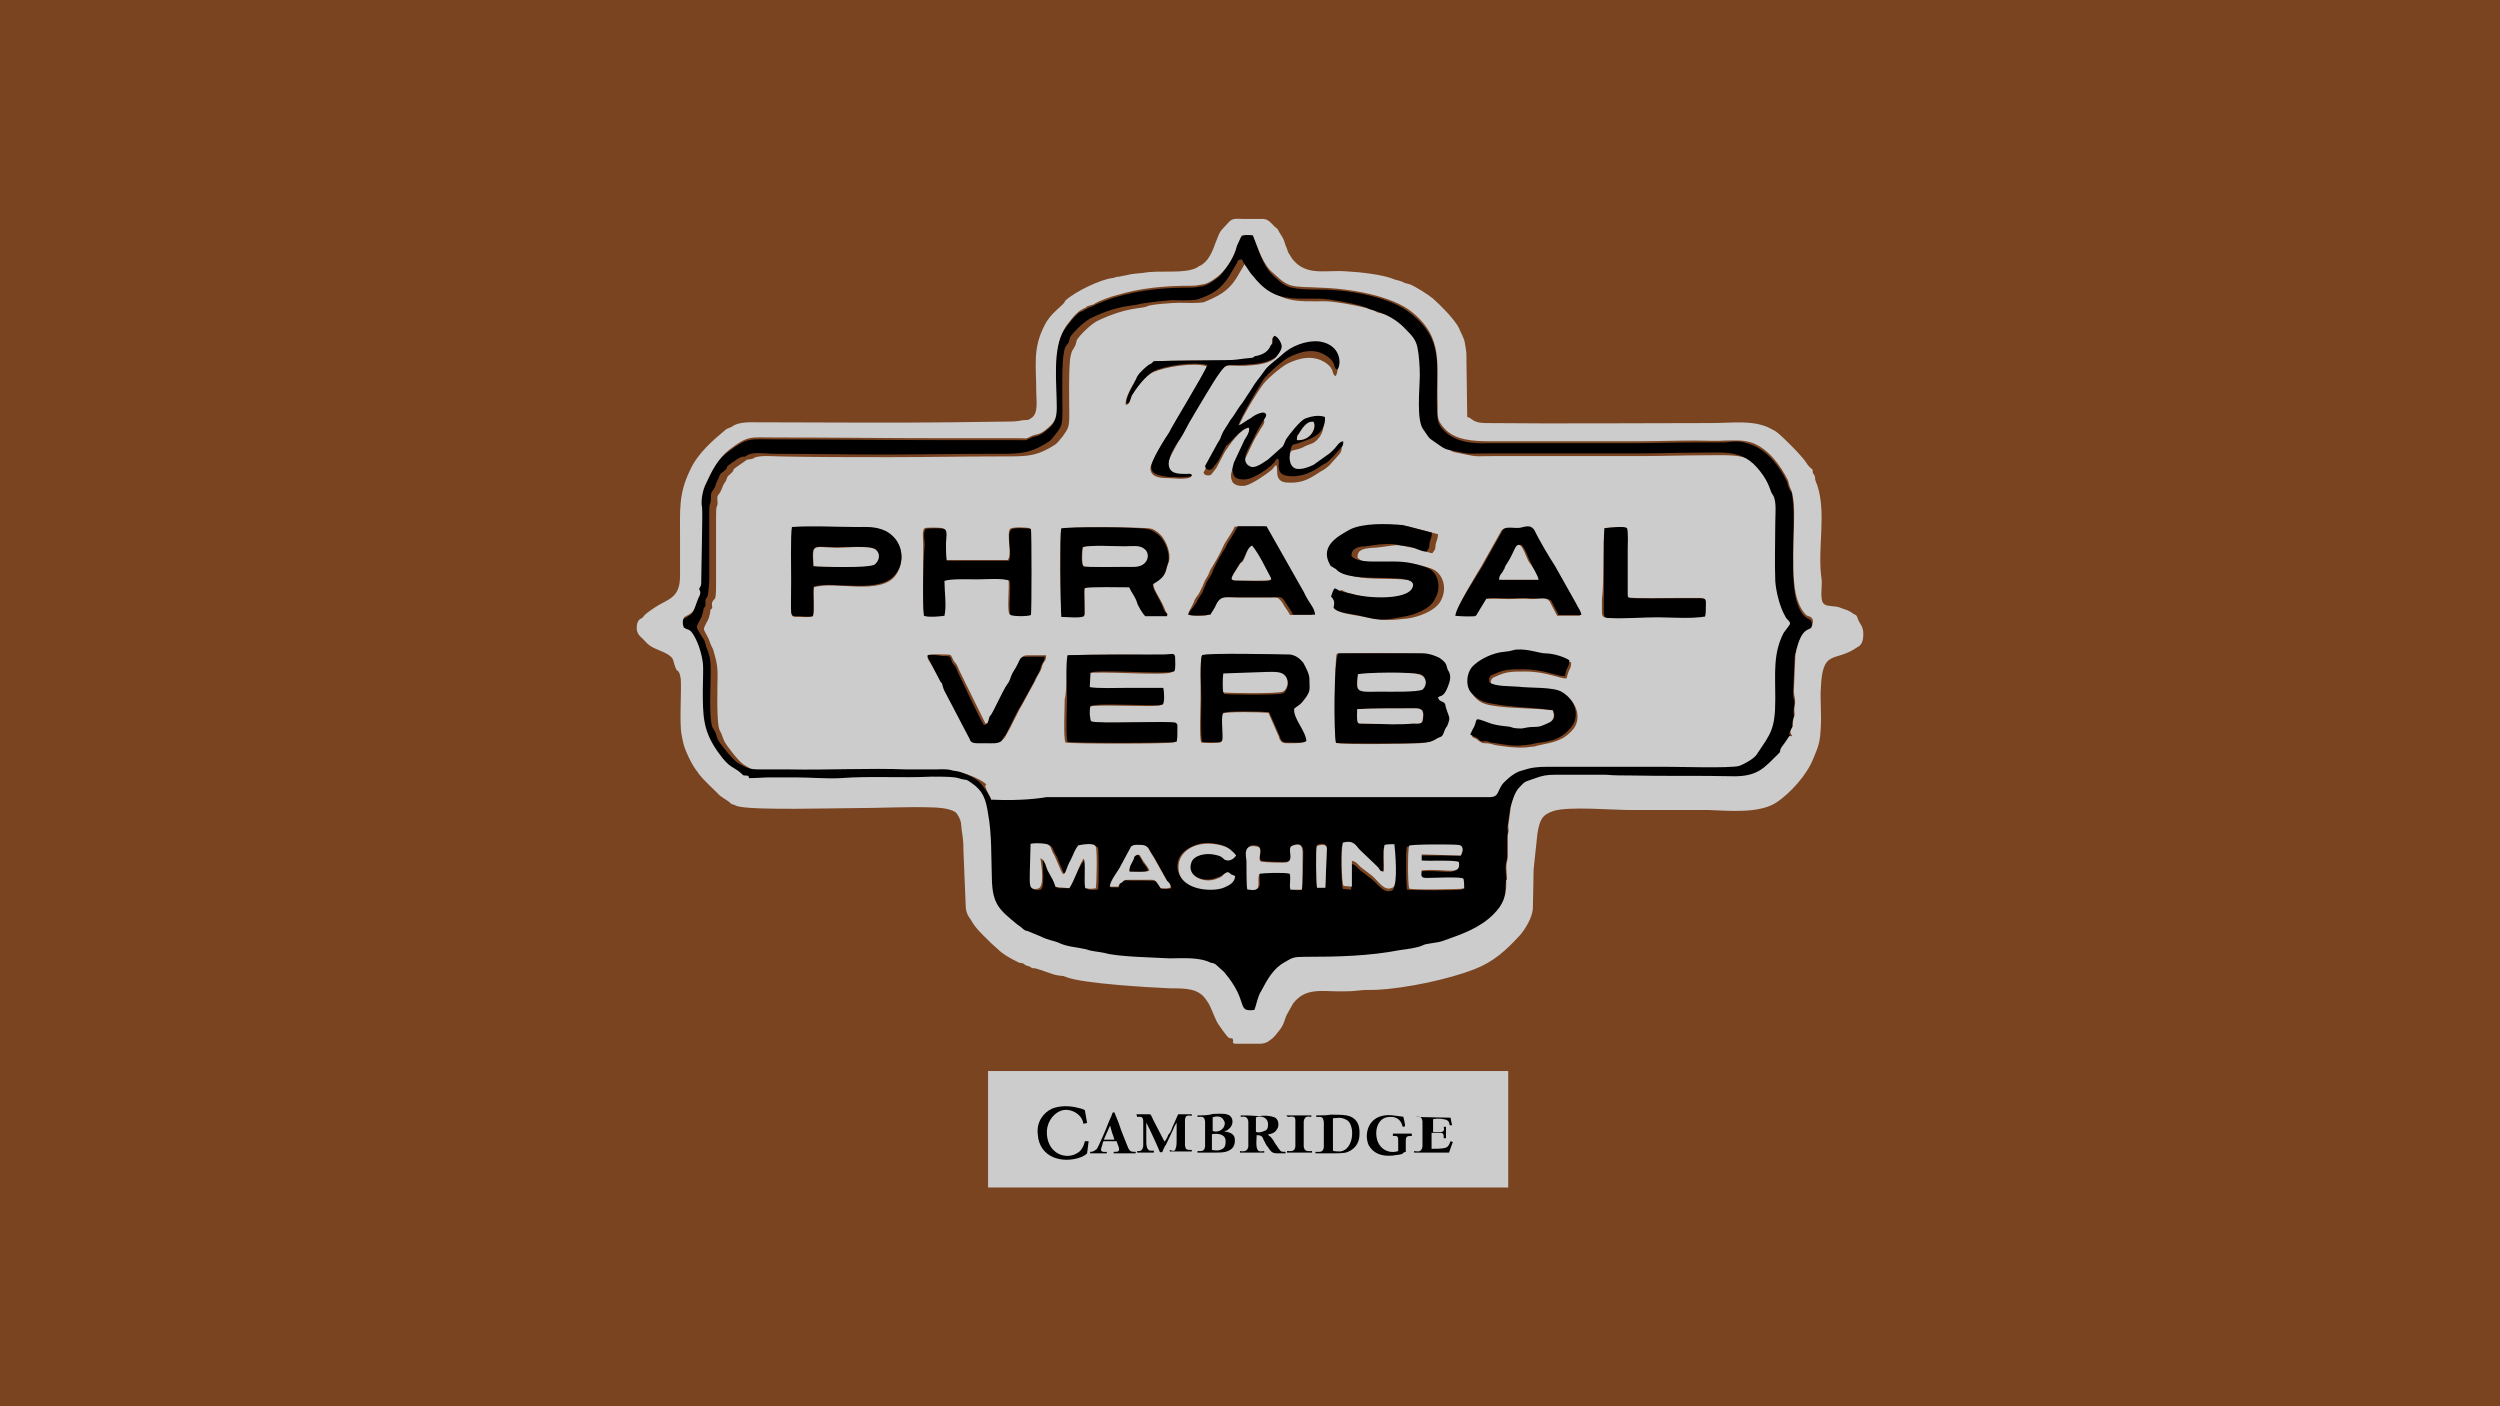 <?xml version="1.0" encoding="utf-8"?>
<!-- Generator: Adobe Illustrator 19.0.0, SVG Export Plug-In . SVG Version: 6.00 Build 0)  -->
<svg version="1.1" id="Layer_1" xmlns="http://www.w3.org/2000/svg" xmlns:xlink="http://www.w3.org/1999/xlink" x="0px" y="0px"
	 viewBox="0 0 640 360" enable-background="new 0 0 640 360" xml:space="preserve">
<rect id="XMLID_1_" fill="#7A4420" width="640" height="360"/>
<g>
	<path fill="#CCCCCC" d="M307.725,167.74c1.36-0.388,20.298-0.194,22.241,0c1.554,0.194,2.719,1.165,3.496,2.137
		c0.583,0.583,1.554,2.914,1.554,4.079c0,2.719,0.388,2.914-0.971,4.856s-1.165,1.36-2.914,2.719
		c-0.388,2.914,2.914,5.827,3.108,8.352c-0.971,0.388-2.914,0.388-4.079,0.388c-1.554,0-1.942,0-2.525-0.971
		c-0.194-0.388-0.194-0.194-0.194-0.583l-2.719-6.216c-1.748-0.194-10.975-0.388-11.752,0.194c-0.388,0.583,0,4.273-0.194,5.827
		c0,0.583,0,1.36-0.388,1.554c-0.583,0.194-4.273,0.194-4.856,0c-0.583-0.971-0.194-9.324-0.194-11.072
		C307.434,176.481,307.045,169.294,307.725,167.74L307.725,167.74z M342.009,190.175c-0.388-2.525-0.388-21.075,0.194-22.823
		c1.36-0.194,18.841-0.194,21.658,0c1.554,0,3.108,0.388,4.273,1.165c2.137,1.554,1.554,1.748,2.137,3.108s0.583,2.719,0,4.273
		c-1.165,2.914-1.748,1.942-2.525,2.719c0.194,0.971,0.971,0.971,1.554,1.36c0.583,0.388,0.194,0,0.388,0.971
		c1.165,3.302,1.36,2.525,0.388,5.05c-0.194,0.583-0.388,1.36-0.971,1.942c-0.388,0.971-0.971,0.583-1.554,1.165
		c-1.554,0.971-1.942,0.971-4.273,1.165C361.044,190.369,343.757,190.758,342.009,190.175L342.009,190.175z M273.344,167.74
		c6.41-0.194,16.899-0.194,23.794,0c2.137,0,3.108-0.194,3.108,0.583c0.194,0.971,0.194,2.914-0.194,3.691
		c-0.971,1.165-19.91-0.388-21.464,0.388l-0.194,3.691c1.942,0.388,7.187,0.194,9.518,0.194c3.108,0,6.216,0,9.324,0
		c0.194,0.971,0.583,3.691-0.194,4.273c-1.165,0.583-16.802-0.388-18.453,0.388c-0.194,0.583-0.194,1.36-0.194,2.137l0.194,1.36
		c0.194,0.194,0,0.194,0.194,0.388c1.36,0.583,20.298-0.388,21.658,0.388c0.388,0.388,0.194,0.194,0.388,0.971
		c0,0.194,0,0.971,0,1.36c0,0.971,0,1.554-0.194,2.525c-2.137,0.388-26.902,0.388-27.874,0c-0.583-1.165-0.194-9.129-0.194-11.072
		C273.247,176.481,272.956,169.1,273.344,167.74L273.344,167.74z M397.561,181.822c-5.05-0.583-10.586-0.388-15.345-1.165
		c-2.914-0.388-4.079-1.36-5.244-2.914c-1.554-1.748-1.165-4.662,0.194-6.216c1.554-2.137,5.827-4.079,8.352-4.079
		c2.525-0.194,2.525-0.388,3.302-0.583c2.914-0.194,6.021,0.971,7.187,0.971c2.137,0,4.662,0.971,6.216,1.748
		c0,1.165-0.194,1.36-0.583,2.137c-0.388,0.971-0.388,1.165-0.583,1.942c-1.554,0.194-5.05-1.748-10.586-1.748
		c-3.691,0-4.856,0-7.77,1.36c-0.971,0.388-1.165,0.971-0.971,1.942c1.165,1.165,5.245,0.971,7.575,1.165
		c2.914,0.388,8.935,0,11.072,1.36c3.302,1.942,4.468,6.021,2.525,8.741c-2.525,3.108-5.05,3.496-8.741,4.273
		c-1.165,0.194-0.971,0.388-1.748,0.388c-0.583,0-1.36,0.194-1.748,0.194c-2.719,0.194-5.244-0.194-7.77-0.583
		c-0.971-0.194-1.165-0.388-1.554-0.388c-0.971-0.194-1.165,0-1.942-0.194c-0.388-0.194-0.971-0.583-1.36-0.971
		c-0.388-0.194-0.971-0.388-1.165-0.583c0.194-1.165,0.388-1.36,0.971-1.942c1.165-1.942-0.194-2.719,3.496-1.165
		c2.137,0.971,5.05,0.971,5.827,1.165c0.971,0.194,1.748,0.388,2.914,0.388c1.165,0,1.748-0.388,3.108-0.388
		c1.36,0,1.748-0.194,2.719-0.583C396.979,184.639,398.338,184.153,397.561,181.822L397.561,181.822z M240.809,174.538l-1.942-3.691
		c-1.165-1.942-1.554-2.137-1.36-3.108c0.971-0.388,2.914-0.194,4.079-0.194c2.137,0,1.748,0,2.525,1.554
		c0.194,0.388,0.583,0.583,0.971,1.36c0.194,0.388,0.388,0.971,0.583,1.36c0.583,1.165,6.216,12.626,6.604,13.403
		c0.971,0,0.583-0.194,1.165-1.165c0.194-0.388,0.388-0.971,0.583-1.36c0.388-0.583,3.108-6.41,4.273-7.964
		c0.583-0.971,0.583-1.748,1.36-2.914c2.525-3.691,1.165-4.079,4.079-4.079c1.36,0,2.719,0,4.079,0c0,0.971-0.194,1.36-0.583,1.748
		c-0.388,0.583-0.388,0.971-0.583,1.554c-0.388,1.165-1.165,1.942-1.554,3.108l-3.302,6.021c-0.971,1.554-2.914,5.827-4.079,7.77
		c-0.194,0.388-0.583,1.165-0.971,1.36c-0.583,0.971-2.525,0.583-4.079,0.583c-2.719,0-3.302,0.194-4.079-1.165l-6.41-12.237
		c-0.388-0.971-0.388-0.971-0.583-1.748C241.003,174.538,241.003,174.927,240.809,174.538L240.809,174.538z M410.77,135.205
		c0.971-0.194,4.856-0.388,5.244,0c0.388,0.388,0.194,4.662,0.194,5.633v9.129c0,0.388,0,0.971,0,1.554s0,0.971,0.194,1.36
		c0.971,0.388,10.683,0.194,12.626,0.194s4.273,0,6.216,0c1.165,0,0.971,0.971,0.971,1.942c0,1.165,0,1.748-0.194,2.719
		c-3.108,0.583-8.352,0.194-12.14,0.194c-4.079,0-8.158,0.194-12.237,0.194c-1.165,0-1.554-0.194-1.554-1.554
		c0-0.971,0-1.942,0-3.108C410.673,148.996,410.284,138.312,410.77,135.205L410.77,135.205z M372.602,157.639
		c0-1.942,5.633-10.975,6.604-12.626l5.245-9.324c0.583-0.583,2.914-0.194,4.273-0.388c1.748-0.194,2.914-0.583,3.691,0.583
		c1.36,2.525,4.079,7.381,5.245,9.129l5.245,9.324c0.971,1.748,1.36,1.942,1.554,3.302h-5.827l-1.942-3.691
		c-1.165-1.36-2.914-0.583-4.856-0.583c-1.942-0.194-3.691,0-5.827,0c-1.748,0-4.273-0.194-5.827,0l-2.719,4.468
		C376.681,157.737,374.155,157.737,372.602,157.639L372.602,157.639z M304.229,157.348c0-0.971,0.583-1.36,1.36-3.108
		c0.388-1.36,1.165-1.748,1.554-2.719c1.36-2.525,0.583-1.748,2.137-4.273c0.194-0.388,0.388-0.971,0.583-1.36
		c1.165-1.942,2.137-3.496,3.108-5.633c0.388-0.971,1.165-2.137,1.554-2.719c0.388-0.583,1.36-2.137,1.554-2.719h7.381l9.518,16.802
		c1.554,3.496,2.719,4.079,2.914,5.827h-5.633c-0.583-1.165-1.36-1.942-1.942-3.108c-1.165-1.554-1.165-1.36-3.496-1.36h-8.158
		c-3.302,0-4.662-0.583-5.827,1.36c-0.971,1.554-0.388,1.165-1.748,3.108C308.599,157.737,305.103,157.737,304.229,157.348
		L304.229,157.348z M236.536,157.639c-0.388-2.914-0.194-14.471-0.194-18.356c0-1.165-0.388-3.496,0.388-4.079
		c0.388-0.194,3.691-0.194,4.468,0c1.36,0.194,0.583,2.719,0.583,3.691c0,1.554,0,2.914,0.194,4.468h16.025
		c1.165-1.554-0.388-6.798,0.583-7.964c0.583-0.583,4.273-0.388,5.05-0.194c0.194,1.165,0.194,21.269,0,22.046
		c-1.165,0.388-4.079,0.388-5.245,0c-0.583-1.36,0-6.604-0.194-8.741c-1.36-0.583-6.604-0.388-8.352-0.388
		c-2.525,0-6.41-0.194-8.352,0.388c0,2.719,0.388,6.41,0,8.935C240.615,157.737,237.895,158.028,236.536,157.639L236.536,157.639z
		 M271.693,135.302c1.36-0.388,21.075-0.388,22.823,0c1.165,0.194,2.719,1.554,3.302,2.525c1.165,1.748,2.137,4.662,1.165,6.604
		c-0.583,1.748-0.194,2.719-3.691,4.856c-0.194,1.554,1.554,3.496,2.719,6.216c0.583,1.748,0.583,0.971,0.971,1.942h-5.633
		c-0.583-0.583-1.748-2.914-2.137-3.691c-0.388-1.554-1.36-2.525-1.942-3.691c-1.942,0-10.101-0.388-11.363,0.194
		c0,0.194,0,0-0.194,0.388c-0.194,0.971,0,5.245,0,6.798c-0.971,0.583-4.468,0.388-5.827,0.194
		C271.305,155.6,271.305,136.176,271.693,135.302L271.693,135.302z M208.079,157.737c-1.165,0.388-2.525,0.194-3.496,0.194
		c-2.719,0-1.942,0.388-1.942-8.741c0-2.525,0-12.529,0.194-14.082c5.05-0.388,11.072,0,16.51,0c2.719,0,5.05-0.194,7.381,0.971
		c4.468,2.137,5.05,7.575,2.719,10.975c-3.691,5.633-15.734,1.554-21.075,3.302C208.079,152.104,208.662,156.765,208.079,157.737
		L208.079,157.737z M341.426,155.6c0-0.971,0.583-1.554,0.971-2.525c1.165-3.302,0.583-1.748,3.108-1.165
		c0.583,0.194,1.554,0.388,2.525,0.583c3.108,0.971,13.791,1.748,15.248-1.748c1.748-4.662-16.025-0.583-19.618-4.662l-1.068-0.583
		c-0.388-0.194-0.388-0.194-0.583-0.583c-2.719-5.05,2.525-7.575,5.05-8.935c3.302-1.748,9.518-1.36,13.694-1.165l7.381,1.942
		c0,1.165-0.388,1.554-0.583,2.525c-0.194,1.165,0,0.583-0.194,1.36l-0.388,0.583c-0.194,0.194-0.194,0.194-0.194,0.388
		c-1.36,0-3.108-1.36-4.856-1.36c-1.942-0.194-3.302-0.971-5.633-0.583c-1.748,0.194-3.496,0.583-5.244,0.583
		c-1.748,0.194-3.691,0.388-3.496,2.525c1.36,1.554,5.05,1.36,7.381,1.36c4.856,0,6.604-0.194,11.363,1.36
		c3.302,1.165,4.273,5.245,2.525,8.352c-1.36,2.525-5.633,4.079-8.352,4.468c-5.05,0.583-5.827,0.583-11.072-0.388
		C346.088,157.348,342.397,156.96,341.426,155.6L341.426,155.6z M319.768,109.468c-2.137,0.194-5.05,4.468-6.216,6.216l-2.137,4.079
		l-1.36,1.748c-0.583,0.388-1.942,0.194-1.942-0.583l3.302-6.021c0.388-0.583,0.388-0.388,0.583-0.971
		c0.194-0.388,0.194-0.583,0.388-0.971c0.583-1.36,1.554-2.719,2.137-3.691c0.971-1.36,1.554-2.525,2.525-3.691
		c0.971-1.36,1.554-2.525,2.525-3.691c2.525-3.691,1.942-2.914,3.691-5.244c0.971-1.36,3.691-3.302,4.856-4.468
		c1.942-1.748,5.633-3.496,9.324-3.108c6.021,0.583,5.245,6.41,4.468,7.187c-1.165-0.388,0-1.748-2.719-3.496
		c-3.108-1.942-6.604-1.165-9.712,0.388c-1.748,0.971-5.633,4.273-6.41,5.633c-1.554,2.137-6.216,9.712-6.41,11.752
		c0.971,0,1.554-0.971,3.302-1.942c0.583-0.388,2.914-1.748,3.496-1.165c0.583,0.583-0.194,1.554-0.583,2.137
		c-2.137,3.496-1.748,2.914-3.496,6.604c-0.971,1.748-1.748,4.079,0.194,4.856c1.554,0.583,3.691-1.165,4.662-1.748l3.496-3.108
		c0.388-0.583,0.583-1.554,1.165-2.137c0.971-1.36,3.496-4.662,4.856-5.244c1.554-0.971,3.496-1.36,5.05-0.388
		c0.194,1.942-0.971,4.079-2.719,5.05c-0.971,0.388-1.748,0.583-2.719,1.165c-1.36,0.583-2.719,0.583-2.914,0.971
		c-0.583,1.36-1.165,4.468,0.194,5.633c1.36,1.165,4.273,0,5.245-0.583c1.36-0.971,2.719-1.942,4.079-2.914
		c2.137-1.748,2.137-3.108,3.496-3.108c0,1.36-0.583,1.554-1.36,2.525c-0.583,0.583-1.165,1.36-1.748,1.942
		c-0.583,0.583-1.36,1.165-2.137,1.554c-2.719,1.748-4.662,3.108-8.352,2.914c-2.137,0-2.914-0.971-2.914-2.719
		c0-0.388,0-1.165-0.194-1.748c-0.583,0.194-0.388,0.388-1.165,1.165c-1.36,1.165-5.05,3.691-6.798,4.079
		c-1.165,0.194-2.719,0-3.302-0.971c-0.583-1.36-0.388-1.942,0-3.302l2.719-5.827C319.185,111.507,319.962,110.73,319.768,109.468
		L319.768,109.468z M295.391,92.472c6.021-0.194,12.529-0.194,18.744,0c1.748,0,2.719,0,4.273-0.388
		c0.388,0,1.748-0.194,1.942-0.194c1.165-0.388-0.388-0.194,1.554-0.583c2.137-0.388,2.914-1.748,3.302-2.719
		c0.388-0.583,0.194,0,0.388-0.583c0.194-0.971-0.194-1.165,0.388-1.748c0.971,0,1.942,1.748,1.942,2.719
		c0,0.583-1.165,2.525-1.748,2.914c-1.942,1.36-4.468,1.554-7.381,1.748c-5.05,0.194-4.662-0.971-6.798,2.137
		c-1.554,1.942-5.633,8.352-6.798,11.072c-1.165,1.748-1.942,3.691-3.302,5.827c-0.583,1.165-2.719,4.468-2.914,6.216
		c-0.194,2.525,2.137,2.719,4.468,2.719c0.971,0,1.36-0.194,1.554,0.388c-0.971,0.971-4.856,0.388-6.216,0.388
		c-1.748,0-4.273-0.194-4.273-2.525c0-1.554,3.691-7.381,4.662-8.935c0.583-1.36,9.712-16.025,9.712-17.19
		c-3.496-0.971-10.683,0.194-13.694,1.554c-2.137,0.971-4.468,4.273-5.633,6.216c-0.388,0.971-0.388,2.137-1.36,2.137
		c-0.388-1.554,1.748-5.05,2.525-6.41c0.388-1.165,1.36-1.554,1.942-2.525C295.002,92.472,294.42,93.831,295.391,92.472
		L295.391,92.472z M253.726,204.743c4.856,0.194,10.295,0,15.248,0h106.444c2.525,0,5.05,0,7.575,0c2.914,0,1.942-1.748,3.691-3.691
		c0.971-1.165,2.914-2.525,4.662-3.108c2.137-0.583,4.079-0.971,6.604-0.971c10.101,0,20.007,0,30.204,0
		c3.302,0,16.413,0.388,18.744-0.194c0.971-0.194,3.691-1.942,4.662-3.108c3.496-5.245,4.662-6.021,4.662-14.18
		c0-6.41-0.388-11.072,2.137-16.802c0.388-0.971,1.36-1.748,1.554-2.137c0.388-0.971-0.583-1.554-1.165-2.137
		c-1.36-2.137-2.137-6.41-2.525-8.935c-0.194-4.468,0-10.295,0-15.248c0-1.942,0.194-5.245-0.583-6.798
		c-0.583-1.36-0.583-2.719-2.525-5.05c-4.662-6.604-8.352-5.827-17.19-5.827c-5.05,0-10.101,0.194-14.957,0.194h-37.974
		c-6.798,0-3.691,0.388-10.586-0.971c-0.971-0.194-1.748-0.971-2.525-1.36c-2.719-1.748-1.748-0.971-3.691-3.691
		c-1.748-2.525-0.971-10.683-0.971-14.18c0-2.137-0.194-4.856-0.583-6.798c-0.388-2.137-1.554-3.302-2.914-4.662
		c-1.748-1.942-4.273-3.496-6.798-4.468c-2.719-0.971-1.554-0.194-2.914-0.971c-1.554-0.971-10.295-2.525-12.626-2.525
		c-7.77,0-11.849,0.583-16.899-5.827c-0.388-0.583-0.971-1.554-1.554-2.137c-1.165-1.554-0.971-1.748-1.36-2.137
		c-0.971,0.194-0.583,0-1.165,0.971l-1.942,3.302c-2.137,3.302-4.468,4.468-8.158,6.021c-1.36,0.388-5.05,0.194-6.604,0.194
		c-0.971,0-7.575,0.388-8.158,0.971c-1.748,0.583-5.245,0.194-12.237,3.496c-1.554,0.583-4.662,3.496-5.633,5.05
		c-0.194,0.583-0.194,0.971-0.388,1.36c-0.583,1.36-0.971,0.971-1.36,3.691c-0.388,4.468-0.194,9.518-0.194,14.082
		c0,3.108-0.194,3.496-1.748,5.633c-0.583,0.583-0.971,1.36-1.748,1.942c-5.05,3.302-7.575,3.108-14.471,3.108
		c-9.518,0-18.841,0.194-28.262,0.194s-18.453,0-27.874-0.194c-1.36,0-5.245-0.388-6.604,0.388c-0.583,0.388-0.388,0.194-1.36,0.388
		c-0.583,0-0.583,0.194-1.165,0.583c-4.662,3.108-1.36,1.165-3.691,3.302c-0.971,0.583-0.583,1.36-1.36,2.137
		c-0.583,0.971-0.583,1.554-1.165,2.525c-0.971,1.165-0.583,1.165-0.583,2.719c-0.194,1.36-0.388,0.194-0.388,3.108
		c0,1.165,0,2.525,0,3.496v13.985c0,5.05-0.388,3.302-0.971,4.662c-0.194,0.388,0,1.165,0,1.554c-0.583,0.583-0.388,0-0.583,1.36
		c-0.194,0.583-0.194,0.971-0.388,1.36c-1.554,3.302-1.554,1.942,0,5.05c0.388,0.971,0.583,1.748,1.165,2.719
		c0.583,2.137,1.165,3.691,1.165,6.41c0,2.914-0.388,12.626,0.583,14.471c0.583,0.971,0.583,1.554,1.165,2.719
		c0.583,1.165,3.691,5.244,5.05,6.021c2.137,1.36,2.914,1.748,5.827,1.748c2.525,0,4.856,0,7.381,0c9.712,0,20.298-0.388,30.204,0
		c2.525,0,5.05,0,7.575,0c4.079-0.194,4.079,0.388,4.856,0.388c1.554,0.194,5.05,1.748,6.216,2.914
		C251.492,200.858,253.435,203.577,253.726,204.743L253.726,204.743z"/>
	<path d="M286.65,226.206l-0.194,0.971h-2.137c0-1.554,2.137-4.468,2.719-5.244l2.719-5.05c0.388-0.583,1.748-0.583,2.719-0.388
		c0.971,0,1.36,0.194,1.748,0.971c0.583,1.165,1.36,2.137,1.942,3.302l2.719,4.856c0.388,0.583,0.971,0.971,0.971,1.748
		c-0.971,0.388-1.554,0.194-2.525,0.194c-1.748-2.719-0.971-1.942-4.662-2.137c-1.165,0-2.137,0-3.302,0
		C287.038,225.235,288.01,225.43,286.65,226.206L286.65,226.206z M339.289,226.983h-2.137c-0.194-1.165-0.388-10.295,0-10.683
		c0,0,2.137-0.971,2.525,0.583L339.289,226.983L339.289,226.983z M333.268,227.76c-0.583,0.194-1.942,0.194-2.719-0.194
		c-0.388-1.165,0-2.719-0.194-4.079c-1.165-0.388-6.216-0.388-7.77,0c-0.583,1.942,1.165,4.662-2.525,4.079
		c-0.971-0.194-0.388,0-0.583-0.194c-0.388-0.388-0.194-6.021-0.194-7.187c0-1.554-0.583-4.468,2.525-3.691
		c1.748,0.388,0.194,3.108,0.971,3.691l0.194,0.194c0.971,0.194,5.633,0.388,6.604,0.194c2.137-0.388-0.194-3.496,1.554-4.273
		c1.942-0.583,2.525,0.388,2.525,1.942C333.656,219.408,333.462,226.983,333.268,227.76L333.268,227.76z M345.893,227.76
		l-2.137-0.194c-0.388-1.165-0.583-9.712-0.194-11.072c2.914-0.583,3.496,0.971,4.468,1.942c1.165,1.165,2.719,2.137,4.662,4.468
		c0.388,0.388,0.388,0.583,1.36,0.971c0.194-1.942-0.194-5.633,0.194-6.798c0.583-0.194,1.554-0.194,2.525-0.194
		c0.194,1.554,0.971,10.586-0.388,11.072c-2.137,0.971-3.496-1.554-5.245-2.914l-2.525-1.942c-0.971-0.583-1.36-1.748-2.719-1.942
		V227.76L345.893,227.76z M273.733,227.372h-2.914c-0.971-2.525-0.583-1.748-1.748-3.691c-0.971-1.36-0.971-3.108-2.137-3.691
		c0,2.525,0.583,7.381-0.583,7.77c-2.719,0.583-2.137-1.165-2.137-4.273l0.194-7.187c0.971-0.194,2.914-0.194,3.691,0
		c1.554,0.194,1.36,1.165,1.942,2.137c0.971,1.36,1.942,5.05,2.719,5.633c0.971-0.388,0.583-1.748,1.942-3.691
		c0.971-1.554,1.165-2.525,1.942-3.691c1.165,0,4.079-0.583,4.468,0.388c0.194,0.971,0.194,9.518,0,10.586
		c-0.583,0.194-1.748,0.194-2.719,0c-0.194-1.554,0.388-6.41-0.388-7.575C276.452,220.574,274.801,225.818,273.733,227.372
		L273.733,227.372z M314.329,223.293c0.388,0.194,0.194,0.194,0.583,0.388c0.194,0.194,0.388,0.194,0.971,0.388
		c0,1.554-1.36,2.137-2.719,2.914c-2.914,1.36-11.752,0.583-11.752-5.245c0-3.302,2.914-5.05,6.021-5.827
		c2.137-0.388,5.827,0.194,7.187,1.36c0.583,0.388,1.36,0.971,1.554,1.554c-0.388,0.583-1.554,1.554-2.719,1.165
		c-0.583-0.194-0.388-1.165-2.719-1.36c-2.525-0.388-5.244,0.194-6.021,1.942c-1.36,3.496,3.496,5.633,6.798,4.079
		C313.164,224.264,313.358,223.487,314.329,223.293L314.329,223.293z M373.961,219.02h-10.586v1.554
		c1.942,0.194,8.352-0.194,9.518,0.388c0.388,3.691-2.914,1.554-9.518,2.137c-0.194,1.554-0.194,1.942,1.36,1.942
		c1.748,0,8.935-0.388,9.324,0.194c0.388,0.583,0.388,1.554,0.194,2.525c-1.554,0.194-12.917,0.194-14.082,0
		c-0.194-1.36-0.388-10.101,0-10.975c0.388-0.388,11.363-0.388,12.626-0.194C375.127,216.3,374.544,218.243,373.961,219.02
		L373.961,219.02z M253.726,204.743c-0.388-1.165-2.137-3.691-2.914-4.468c-1.165-1.165-4.468-2.719-6.216-2.914
		c-0.971,0-0.971-0.583-4.856-0.388c-2.525,0-5.05,0-7.575,0c-9.712-0.388-20.007,0.194-30.204,0c-2.525,0-4.856,0-7.381,0
		c-2.914,0-3.496-0.388-5.827-1.748c-1.36-0.971-4.468-4.856-5.05-6.021c-0.388-1.165-0.388-1.748-1.165-2.719
		c-1.165-1.748-0.583-11.752-0.583-14.471c0-2.719-0.194-4.273-1.165-6.41c-0.194-0.971-0.388-1.748-1.165-2.719
		c-1.748-3.108-1.554-1.748,0-5.05c0.194-0.583,0.194-0.583,0.388-1.36c0.194-1.165,0-0.388,0.583-1.36c0-0.388,0-1.165,0-1.554
		c0.388-1.165,0.583,0.583,0.971-4.662v-14.082c0-1.165,0-2.525,0-3.496c0-2.914,0.194-1.748,0.388-3.108
		c0.194-1.554-0.194-1.748,0.583-2.719c0.583-0.583,0.583-1.554,1.165-2.525c0.583-1.165,0.388-1.554,1.36-2.137
		c2.525-2.137-0.971-0.194,3.691-3.302c0.388-0.194,0.583-0.388,1.165-0.583c0.971-0.194,0.583,0.194,1.36-0.388
		c1.36-0.971,5.244-0.388,6.604-0.388c9.129,0,18.453,0.194,27.874,0.194c9.518,0,18.841-0.194,28.262-0.194
		c6.798,0,9.324,0.194,14.471-3.108c0.583-0.388,1.165-1.165,1.748-1.942c1.554-1.942,1.748-2.525,1.748-5.633
		c0-4.468-0.194-9.518,0.194-14.082c0.388-2.914,0.583-2.525,1.36-3.691c0.194-0.388,0.194-0.583,0.388-1.36
		c0.971-1.554,4.079-4.468,5.633-5.05c6.798-3.302,10.586-2.914,12.237-3.496c0.583-0.194,7.381-0.971,8.158-0.971
		c1.554,0,5.245,0.194,6.604-0.194c4.079-1.36,6.021-2.719,8.158-6.021l1.942-3.302c0.388-0.971,0.194-0.583,1.165-0.971
		c0.388,0.388,0.194,0.583,1.36,2.137c0.388,0.583,0.971,1.554,1.554,2.137c5.05,6.41,9.129,5.827,16.899,5.827
		c2.525,0,11.072,1.554,12.626,2.525c1.36,0.583,0.194,0,2.914,0.971c2.719,0.971,5.05,2.525,6.798,4.468
		c1.36,1.36,2.525,2.525,2.914,4.662c0.388,1.942,0.583,4.856,0.583,6.798c0,3.496-0.971,11.849,0.971,14.18
		c1.942,2.914,1.36,1.942,3.691,3.691c0.583,0.388,1.554,1.165,2.525,1.36c6.604,1.36,3.496,0.971,10.586,0.971h37.974
		c5.05,0,10.101-0.194,14.957-0.194c8.352,0,12.529-0.971,17.19,5.827c1.748,2.525,1.748,4.079,2.525,5.05
		c0.971,1.554,0.583,4.856,0.583,6.798c0,4.856-0.194,10.683,0,15.248c0.194,2.719,1.165,6.604,2.525,8.935
		c0.388,0.971,1.554,1.36,1.165,2.137c-0.194,0.388-1.165,1.554-1.554,2.137c-2.719,5.245-2.137,10.295-2.137,16.802
		c0,7.964-1.165,8.935-4.662,14.18c-0.583,1.165-3.496,2.719-4.662,3.108c-2.525,0.583-15.345,0.194-18.744,0.194
		c-10.101,0-20.007,0-30.204,0c-2.719,0-4.273,0.194-6.604,0.971c-1.748,0.388-3.496,1.942-4.662,3.108
		c-1.748,1.942-0.971,3.691-3.691,3.691c-2.525,0-5.05,0-7.575,0H267.906C264.021,204.743,258.873,204.937,253.726,204.743
		L253.726,204.743z M320.739,60.228c-1.36-0.194-2.525-0.194-3.108,0.583l-1.165,2.525c-0.388,2.525-2.525,5.245-4.079,7.187
		c-0.971,0.971-3.302,2.525-4.468,2.719c-1.36,0.194-1.748,0.388-3.108,0.388c-7.187,0-12.917,0.583-19.521,2.525
		c-1.165,0.388-4.273,1.554-5.05,1.942c-0.583,0.388-0.388,0.194-1.36,0.583c-0.388,0.194-0.583,0.388-1.165,0.583
		c-0.388,0.388-0.583,0.388-1.165,0.583c-1.165,0.583-3.496,3.691-4.273,4.856c-3.108,5.244-1.942,13.694-1.942,20.007
		c0,2.719-0.388,3.691-1.942,5.05c-2.914,2.525-3.108,1.554-4.856,2.525c-1.36,0.583-0.194,0.388-3.108,0.388h-18.453
		c-14.471,0-29.233-0.194-43.704-0.194c-6.41,0-6.798-0.583-11.752,3.108c-3.108,2.137-4.468,5.244-6.021,8.741
		c-0.583,1.36-1.36,4.468-0.971,6.021c0.194,0.971-0.194,15.248-0.194,17.967c0,2.525,0,1.748-0.583,2.914
		c0.971,1.36,0,1.554-0.388,2.914c-1.165,3.302-0.971,2.914-3.302,4.273c-0.971,0.388-0.971,1.748-0.194,2.719
		c1.36,0.583,1.36,0.194,2.137,1.36c1.554,1.942,2.137,4.856,2.719,7.575c0.194,1.554,0,5.05,0,6.798c0,6.604,0,10.683,4.079,16.413
		c2.914,4.273,3.496,3.302,5.827,5.244c0.194,0.194,0.194,0.194,0.388,0.388c0.388,0.388,0.583,0.194,1.36,0.194l0.194,0.583
		c1.748,0,3.496-0.194,5.633-0.194c1.942,0,4.079,0,6.021,0c4.079,0,7.77,0.583,11.752,0.194c7.575-0.583,15.734,0,23.406-0.388
		c1.748,0,4.273,0,5.827,0.194c1.36,0.194,0.971,0.388,2.525,0.583c0.971,0,1.36,0.388,1.942,0.971
		c2.719,1.942,3.302,4.079,4.079,7.77c0.971,5.244,0.971,11.363,0.971,16.899c0.194,6.216,1.748,7.575,6.41,11.363
		c0.583,0.388,1.165,0.971,1.748,1.36c0.583,0.583,0,0.194,0.971,0.388l3.302,1.36c1.942,0.971,3.496,1.165,4.468,1.554
		c2.137,0.971,4.662,1.165,7.187,1.748c1.748,0.388,3.302,0.388,4.856,0.971c3.108,0.971,13.306,1.36,16.51,1.36
		c3.691,0.194,7.77-0.194,10.683,1.165c0.388,0.194,0.583,0.194,1.165,0.388l2.137,1.942c6.604,7.77,2.914,10.586,7.77,9.712
		c0.971-1.554,0.971-3.302,1.748-4.856c1.554-2.914,3.108-5.633,6.021-7.381c1.942-1.165,2.137-1.36,5.05-1.36
		c8.352-0.194,16.51-0.388,24.571-1.748c1.36-0.194,4.468-0.583,5.633-1.165c1.165-0.388,3.496-0.583,5.245-1.165
		c4.856-1.748,9.324-3.302,12.917-6.798c2.525-2.525,3.302-4.468,3.302-7.964c0-1.36,0.194-0.194,0.194-1.165
		c0,0-0.194-2.525-0.194-2.914c0-1.36,0.194-1.748,0.388-2.914v-5.05c0-1.165,0.194-0.583,0.194-1.554c0-0.583-0.194-1.165,0-1.748
		l0.583-4.273c0.388-1.554,1.165-3.691,1.942-4.662c1.748-2.137,1.554-1.748,4.079-2.525c1.942-0.583,3.108-0.971,5.633-0.971
		h12.626c1.942,0.194,4.273,0.194,6.41,0.194c8.741,0,17.287,0,25.931,0.194c6.798,0,8.352-2.914,12.14-6.021
		c0.583-0.388,0.194-0.194,0.388-1.165c0.194-0.388,0.971-1.36,1.36-1.942c0.971-1.36,0.388-1.165,1.165-1.165
		c0.194,0,0.194,0,0.388,0c-0.388-0.583-0.971-0.971-0.194-1.942c0.583-0.971,0.194-0.971,0.388-1.942
		c0-0.583,0.388-1.165,0.388-1.748s-0.194-1.165,0-1.942c0.388-2.137-0.194-1.942-0.194-4.079l0.388-9.129
		c1.748-7.964,4.079-5.827,4.273-7.381c0.583-2.525-0.971-2.137-1.36-2.719c-0.971-0.583-1.748-2.137-2.137-3.302
		c-2.137-5.633-0.583-18.744-1.165-25.348c-0.194-4.273-0.388-2.719-1.165-4.662c-0.194-0.388-0.194-0.971-0.388-1.36
		c-1.748-3.691-4.856-7.964-9.129-9.518c-2.719-0.971-3.691-0.971-6.798-0.583c-2.525,0-5.05,0-7.575,0
		c-5.05,0-10.101,0.194-14.957,0.194c-10.101,0-20.007,0-30.204,0c-2.525,0-5.05,0-7.575,0c-4.079,0.194-8.935-0.194-11.849-3.496
		c-1.748-1.942-1.36-3.108-1.554-6.021c-0.194-10.295,1.942-16.802-6.604-23.6c-5.05-4.273-15.636-6.216-23.794-6.216
		c-2.525,0-4.856,0-7.187-0.583c-1.942-0.583-3.108-1.942-4.468-3.108C323.07,67.706,322.099,63.433,320.739,60.228L320.739,60.228z
		"/>
	<path fill="#CCCCCC" d="M320.739,60.228c1.36,3.302,2.525,7.575,5.245,9.712c1.36,1.165,2.525,2.525,4.468,3.108
		c2.137,0.583,4.662,0.388,7.187,0.583c8.158,0.194,18.744,2.137,23.795,6.216c8.352,6.798,6.216,13.403,6.604,23.6
		c0,3.108-0.194,4.079,1.554,6.021c2.719,3.302,7.77,3.496,11.849,3.496c2.525,0,5.05,0,7.575,0c10.101,0,20.007,0,30.204,0
		c5.05,0,10.101-0.194,14.957-0.194c2.525,0,5.05,0.194,7.575,0c2.914,0,4.273-0.194,6.798,0.583
		c4.273,1.554,7.381,6.021,9.129,9.518c0.194,0.388,0.194,0.971,0.388,1.36c0.583,1.942,0.583,0.388,1.165,4.662
		c0.388,6.604-1.165,19.91,1.165,25.348c0.388,1.165,1.36,2.719,2.137,3.302c0.583,0.388,2.137,0.194,1.36,2.719
		c-0.388,1.554-2.719-0.583-4.273,7.381l-0.388,9.129c0,1.942,0.583,1.748,0.194,4.079c-0.194,0.971,0,1.36,0,1.942
		c0,0.583-0.388,1.165-0.388,1.748c-0.194,1.165,0.194,1.165-0.388,1.942c-0.583,0.971-0.194,1.36,0.194,1.942
		c-0.194,0.194-0.194,0-0.388,0c-0.583,0-0.194-0.194-1.165,1.165c-0.194,0.388-1.165,1.554-1.36,1.942
		c-0.388,0.971,0,0.388-0.388,1.165c-3.496,3.302-5.05,6.216-12.14,6.021c-8.352-0.194-17.19,0-25.931-0.194
		c-1.942,0-4.468,0-6.41-0.194h-12.626c-2.525,0-3.496,0.194-5.633,0.971c-2.525,0.971-2.137,0.388-4.079,2.525
		c-0.971,1.165-1.554,3.108-1.942,4.662l-0.583,4.273c-0.194,0.583,0,1.165,0,1.748c0,0.971-0.194,0.388-0.194,1.554v5.05
		c0,1.165-0.388,1.554-0.388,2.914c0,0.388,0.194,2.914,0.194,2.914c-0.194,0.971-0.388-0.194-0.194,1.165
		c0,3.496-0.971,5.633-3.302,7.964c-3.496,3.496-7.964,5.05-12.917,6.798c-1.554,0.583-4.273,0.583-5.244,1.165
		c-1.165,0.583-4.079,0.971-5.633,1.165c-7.964,1.554-16.025,1.748-24.571,1.748c-2.719,0-3.108,0.194-5.05,1.36
		c-2.914,1.554-4.468,4.468-6.021,7.381c-0.971,1.554-1.165,3.302-1.748,4.856c-4.856,0.583-1.165-1.942-7.77-9.712l-2.137-1.942
		c-0.388-0.194-0.583-0.388-1.165-0.388c-3.108-1.554-7.187-1.165-10.683-1.165c-3.302-0.194-13.403-0.388-16.51-1.36
		c-1.748-0.388-3.302-0.388-4.856-0.971c-2.525-0.583-4.856-0.583-7.187-1.748c-0.971-0.388-2.525-0.583-4.468-1.554l-3.302-1.36
		c-0.971-0.194-0.194,0-0.971-0.388c-0.388-0.388-1.165-0.971-1.748-1.36c-4.468-3.691-6.216-5.05-6.41-11.363
		c-0.194-5.633,0-11.752-0.971-16.899c-0.583-4.079-1.554-6.021-4.079-7.77c-0.583-0.388-1.165-0.971-1.942-0.971
		c-1.36-0.194-1.165-0.388-2.525-0.583c-1.554-0.194-4.079-0.194-5.827-0.194c-7.77,0.388-16.025-0.194-23.406,0.388
		c-3.691,0.194-7.575-0.194-11.752-0.194c-1.942,0-4.079,0-6.021,0s-3.691,0.194-5.633,0.194l-0.194-0.583
		c-0.971-0.194-0.971,0-1.36-0.194c0,0-0.194-0.194-0.388-0.388c-2.137-1.942-2.914-1.165-5.827-5.245
		c-4.079-5.633-4.079-9.324-4.079-16.413c0-1.748,0.194-5.245,0-6.798c-0.388-2.719-1.36-5.633-2.719-7.575
		c-0.971-1.165-0.971-0.583-2.137-1.36c-0.388-0.971-0.388-2.137,0.194-2.719c2.525-1.36,2.137-1.165,3.302-4.273
		c0.388-1.36,1.165-1.554,0.388-2.914c0.583-1.165,0.583-0.388,0.583-2.914c0-2.719,0.388-16.802,0.194-17.967
		c-0.388-1.554,0.194-4.662,0.971-6.021c1.554-3.302,2.914-6.216,6.021-8.741c4.856-3.691,5.245-3.108,11.752-3.108
		c14.471,0,29.233,0.194,43.704,0.194h18.453c2.914,0,1.748,0.194,3.108-0.388c1.748-0.971,2.137,0,4.856-2.525
		c1.554-1.36,1.942-2.525,1.942-5.05c0-6.216-1.165-14.859,1.942-20.007c0.583-1.165,3.108-4.273,4.273-4.856
		c0.388-0.194,0.583-0.388,1.165-0.583c0.388-0.388,0.388-0.388,1.165-0.583c0.971-0.388,0.583,0,1.36-0.583
		c0.971-0.583,4.079-1.748,5.05-1.942c6.41-1.942,12.529-2.525,19.521-2.525c1.554,0,1.748-0.194,3.108-0.388
		c1.36-0.194,3.496-1.748,4.468-2.719c1.748-1.748,3.496-4.662,4.079-7.187l1.165-2.525C318.214,60.13,319.379,60.13,320.739,60.228
		L320.739,60.228z M316.077,267.191c1.554,0,3.302,0,4.856,0c1.748,0,2.914,0.194,4.273-0.971c0.971-0.583,1.554-1.554,2.525-2.719
		c0.971-1.36,0.971-1.942,1.554-3.496l1.748-3.108c3.108-4.079,7.187-3.108,11.849-3.108c1.748,0,3.108,0,4.662-0.194
		c1.554-0.194,3.108-0.194,4.856-0.194c7.575-0.388,18.453-2.719,24.96-5.244c5.05-1.942,8.158-4.856,11.752-8.741
		c1.165-1.36,3.108-4.273,3.302-6.798l0.194-10.101l0.971-9.129c0.583-3.496,1.165-4.856,4.273-5.827
		c4.079-1.165,14.957-0.194,19.618-0.194c6.604,0,13.403,0,20.007,0c5.245,0.194,13.306,0.971,17.579-2.137
		c3.108-2.137,7.381-6.604,9.129-10.975c1.36-3.302,1.748-4.079,1.942-8.158c0.194-3.691-0.194-7.381,0-9.712
		c0.388-10.586,3.496-6.604,9.324-10.683c1.165-0.583,1.554-1.554,1.554-3.496s-0.971-2.525-1.36-3.691
		c-0.388-1.165-0.388-0.971-1.165-1.36c-1.554-1.165-1.942-0.971-3.302-1.554c-0.388-0.194-1.36-0.388-1.942-0.388
		c-1.748-0.194-2.719-0.194-2.914-2.137c-0.194-1.554,0.194-3.302,0-4.856c-1.165-7.575,1.36-16.899-1.165-24.183
		c-0.194-0.388-0.194-0.388-0.388-0.971c-0.194-0.583,0-0.583-0.194-1.165c-0.388-1.165-0.388,0.194-0.583-1.748
		c-0.388-0.194-1.165-0.971-1.36-1.36c-0.971-1.748-6.021-6.798-7.77-8.158l-0.583-0.388c-0.388-0.194,0,0-0.388-0.194
		c-4.468-2.719-10.295-1.748-15.734-1.748c-19.133,0-38.363,0.194-57.69,0c-1.554,0-2.719-0.194-3.691-0.971
		c-0.388-0.194-0.388-0.388-1.165-0.583l-0.194-14.18c0-2.719,0-2.137-0.388-4.662c-0.194-1.36-0.971-2.525-1.36-3.496
		c-0.194-0.583-0.194-0.388-0.583-1.165c-1.748-2.525-4.079-4.856-6.216-6.798c-1.165-0.971-4.468-3.108-6.021-3.691
		c-0.583-0.194-1.165-0.194-1.748-0.583c-0.971-0.388-1.165-0.388-1.942-0.583c-3.108-1.36-9.129-1.942-12.626-2.137
		c-5.245-0.388-10.295,1.36-13.791-3.302c-0.388-0.583-0.194-0.388-0.971-1.554l-0.388-1.165c-0.388-0.583-0.388-1.36-0.971-2.525
		c-0.388-0.583-0.583-0.971-0.971-1.554c-0.194-0.583-0.583-0.971-1.165-1.36c-0.583-0.583-1.554-1.942-2.914-1.942
		s-3.302,0-4.856,0c-1.942,0-2.914-0.388-4.079,0.971c-2.525,2.719-1.942,1.942-3.302,5.245c-0.583,1.748-1.554,4.079-3.108,5.245
		c-0.388,0.388-1.165,0.583-1.554,0.971c-3.302,1.748-9.518,0.583-13.694,1.36c-1.554,0.194-2.914,0.194-4.273,0.583
		c-0.971,0.194-1.165,0.194-1.942,0.388c-0.971,0-1.36,0.388-1.942,0.388c-2.914,0.388-9.129,3.302-11.752,5.633
		c-0.388,0.388-0.194,0.388-0.388,0.583c-0.583,0.971-3.496,2.719-5.05,5.827c-3.108,6.021-2.137,10.101-2.137,17.287
		c0,1.748,0.583,5.244-1.165,6.41c-0.583,0.388-0.583,0.583-1.554,0.583c-1.36,0-1.36,0.388-4.273,0.388l-14.859,0.194
		c-16.51,0.194-32.924,0-49.337,0c-2.137,0-5.05-0.194-6.798,1.165l-1.36,0.583c-3.496,2.914-7.381,6.216-9.324,10.586
		c-2.914,6.021-2.525,10.101-2.525,17.287c0,3.302,0,6.41,0,9.712c0,5.827-3.108,5.827-6.604,8.158
		c-3.691,2.525-2.137,1.942-3.302,2.719c-0.388,0.194-0.388,0.194-0.583,0.388c-0.388,0.388-0.583,1.165-0.583,1.748
		c-0.194,1.748,0.971,2.525,1.748,3.302c1.554,1.748,2.137,1.942,4.468,2.914c0.971,0.388,2.525,1.165,2.914,1.942
		c0.194,0.194,0.194,0.583,0.583,1.748c0.388,0.971,0.194,0.971,0.971,1.554c0.388,0.583,0.388,0.971,0.583,1.942
		c0.194,3.302-0.388,11.363,0.194,14.18c0.194,0.971,0.194,1.165,0.388,1.942c0.388,1.942,2.137,5.633,3.496,7.381
		c0.194,0.194,0.388,0.388,0.388,0.583c1.36,1.748,3.302,3.496,4.856,5.05c0.971,1.165,2.525,1.748,3.302,2.525
		c0.194,0.194,0,0,0.194,0.194c0.388,0.194,0,0,0.388,0.194c0.971,0.194,0.583,0.388,1.748,0.583
		c4.662,0.971,24.183,0.388,29.428,0.388c6.216,0,13.403-0.388,19.618-0.194c1.554,0,4.662,0.194,6.216,1.165
		c0.388,0.194,1.554,1.942,1.554,3.302c0.194,2.525,0.583,2.914,0.583,6.604l0.583,14.082c0,1.554,0.583,2.719,1.36,3.691
		c1.165,2.137,2.719,3.496,4.468,5.245l0.388,0.388c0.194,0.194,0,0,0.194,0.194l1.942,1.748c1.165,1.165,2.914,2.137,4.468,2.914
		c1.165,0.583,0.583,0.388,1.748,0.583c0.583,0.194,0.194,0.194,0.971,0.583c0.971,0.194,0.971,0.388,1.36,0.583
		c0.194,0.194,0.583,0,1.165,0.194c1.554,0.388,4.079,1.554,5.633,1.748c0.971,0.194,1.165,0,1.942,0.388
		c4.273,1.748,22.046,2.719,26.708,2.914c4.079,0,7.381,0,9.324,3.108c1.165,1.554,1.554,3.302,2.525,5.244
		c0.194,0.583,2.719,4.079,3.108,4.273c0.388,0.194,0.583,0.194,0.971,0.194C316.077,266.9,315.106,266.803,316.077,267.191
		L316.077,267.191z"/>
	<path d="M347.642,185.027c-0.388-0.583-0.194-2.525-0.194-3.496c4.273-0.194,9.324-0.194,13.791-0.194
		c1.748,0,3.302-0.194,3.108,1.748c0,2.525-0.194,1.942-2.719,2.137c-1.554,0-3.302,0-4.856,0.194l-8.741-0.194
		C347.642,185.027,347.836,185.027,347.642,185.027L347.642,185.027z M347.642,172.596c1.748-0.194,14.18-0.583,16.025,0
		c1.554,0.583,1.554,2.719,0.583,3.691c-0.583,0.583-8.935,0.583-10.586,0.583C347.447,177.064,346.865,177.646,347.642,172.596
		L347.642,172.596z M342.009,190.175c1.554,0.194,19.133,0.194,21.658,0c2.137-0.194,2.719-0.194,4.273-1.165
		c0.583-0.388,1.165-0.194,1.554-1.165c0.194-0.388,0.388-1.36,0.971-1.942c0.971-2.525,0.583-1.748-0.388-5.05
		c-0.194-0.971,0-0.388-0.388-0.971c-0.583-0.388-1.36-0.388-1.554-1.36c0.583-0.583,1.36,0.194,2.525-2.719
		c0.583-1.554,0.971-2.914,0-4.273c-0.583-1.36,0-1.554-2.137-3.108c-1.165-0.583-2.719-1.165-4.273-1.165
		c-2.719,0-20.007,0-21.658,0C341.426,169.294,341.426,187.747,342.009,190.175L342.009,190.175z"/>
	<path id="XMLID_52_" d="M273.344,167.74c-0.583,1.36-0.194,8.935-0.194,11.072c0,1.942-0.388,10.295,0.194,11.072
		c0.971,0.388,25.737,0.388,27.874,0c0.194-0.971,0.194-1.554,0.194-2.525c0-0.388,0-0.971,0-1.36c0-0.583,0-0.583-0.388-0.971
		c-1.36-0.583-20.298,0.388-21.658-0.388c-0.194-0.194,0,0-0.194-0.388l-0.194-1.36c0-0.971,0-1.554,0.194-2.137
		c1.748-0.971,17.19,0.194,18.453-0.388c0.583-0.388,0.388-3.302,0.194-4.273c-3.108,0-6.216,0-9.324,0
		c-2.525,0-7.381,0.194-9.518-0.194l0.194-3.691c1.36-0.971,20.298,0.583,21.464-0.388c0.388-0.583,0.194-2.719,0.194-3.691
		c-0.194-1.165-0.971-0.583-3.108-0.583C290.535,167.546,279.851,167.546,273.344,167.74L273.344,167.74z"/>
	<path d="M324.527,172.402c1.748,0,3.691-0.194,4.662,0.971c0.971,1.36,0.388,3.302-0.583,4.079
		c-1.36,0.583-14.471,0.388-15.248,0.194c-0.194-0.971-0.194-4.079,0-4.856L324.527,172.402L324.527,172.402z M307.725,167.74
		c-0.583,1.554-0.194,8.935-0.194,11.072c0,1.748-0.194,10.295,0.194,11.072c0.583,0.194,4.273,0.194,4.856,0
		c0.388-0.194,0.388-0.583,0.388-1.554c0-1.554-0.388-5.244,0.194-5.827c0.971-0.583,9.712-0.388,11.752-0.194l2.719,6.216
		c0.194,0.388,0,0.388,0.194,0.583c0.388,0.971,0.971,0.971,2.525,0.971c1.36,0,3.108,0.194,4.079-0.388
		c-0.194-2.719-3.496-5.827-3.108-8.352c1.748-1.36,1.554-0.971,2.914-2.719c1.36-1.942,0.971-2.137,0.971-4.856
		c0-1.36-1.165-3.302-1.554-4.079c-0.971-1.165-1.942-1.942-3.496-2.137C328.12,167.546,308.988,167.06,307.725,167.74
		L307.725,167.74z"/>
	<path d="M277.229,140.061c2.137-0.583,7.964-0.194,10.683-0.194c1.554,0,3.691-0.194,4.856,0.583
		c1.165,0.971,1.165,2.719,0.194,3.691c-1.165,1.165-2.914,0.971-4.662,0.971c-1.36,0-10.295,0.194-10.975-0.194
		C276.744,144.528,276.841,140.838,277.229,140.061L277.229,140.061z M271.693,135.302c-0.388,1.165-0.194,20.298,0,22.629
		c1.554,0,4.856,0.388,5.827-0.194c0.194-1.554,0-6.216,0-6.798c0.194-0.388,0-0.194,0.194-0.388
		c1.36-0.388,9.324-0.194,11.363-0.194c0.583,1.36,1.36,2.137,1.942,3.691c0.194,0.971,1.554,3.108,2.137,3.691h5.633
		c0-1.165-0.194-0.194-0.971-1.942c-0.971-2.719-2.719-4.662-2.719-6.216c3.496-1.942,3.108-3.108,3.691-4.856
		c0.971-1.942,0-5.05-1.165-6.604c-0.583-0.971-2.137-2.137-3.302-2.525C292.671,134.816,272.956,134.816,271.693,135.302
		L271.693,135.302z"/>
	<path id="XMLID_47_" d="M341.426,155.6c0.971,1.36,4.856,1.554,6.41,1.942c5.245,1.36,6.021,1.36,11.072,0.388
		c2.914-0.388,7.187-1.942,8.352-4.468c1.942-3.108,0.971-7.381-2.525-8.352c-4.662-1.554-6.41-1.36-11.363-1.36
		c-2.137,0-6.021,0.194-7.381-1.36c-0.194-1.942,1.748-2.525,3.496-2.525c1.748-0.194,3.496-0.583,5.245-0.583
		c2.137-0.194,3.496,0.388,5.633,0.583c1.748,0.194,3.302,1.36,4.856,1.36c0.194-0.194,0.194-0.194,0.194-0.388l0.388-0.583
		c0.194-0.583,0-0.194,0.194-1.36c0.194-0.971,0.583-1.36,0.583-2.525l-7.381-1.942c-4.079-0.388-10.295-0.583-13.694,1.165
		c-2.719,1.554-7.77,4.079-5.05,8.935c0.194,0.388,0.194,0.388,0.583,0.583l0.971,0.583c3.496,4.273,21.464,0.194,19.618,4.662
		c-1.36,3.496-12.14,2.719-15.248,1.748c-0.971-0.194-1.554-0.388-2.525-0.583c-2.525-0.583-1.942-2.137-3.108,1.165
		C342.009,154.046,341.426,154.823,341.426,155.6L341.426,155.6z"/>
	<path id="XMLID_46_" d="M397.561,181.822c0.971,2.525-0.388,2.914-2.137,3.691c-0.971,0.388-1.36,0.583-2.719,0.583
		s-1.942,0.194-3.108,0.388c-1.165,0-1.942,0-2.914-0.388c-0.583-0.194-3.496-0.194-5.827-1.165
		c-3.691-1.36-2.525-0.971-3.496,1.165c-0.388,0.583-0.583,1.165-0.971,1.942c0.388,0.194,0.583,0.388,1.165,0.583
		c0.583,0.194,0.971,0.583,1.36,0.971c0.583,0.388,1.165,0,1.942,0.194c0.583,0.194,0.583,0.388,1.554,0.388
		c2.525,0.388,5.05,0.971,7.77,0.583c0.583,0,1.165-0.194,1.748-0.194c0.971-0.194,0.583-0.194,1.748-0.388
		c3.496-0.388,6.216-0.971,8.741-4.273c1.942-2.719,0.971-6.604-2.525-8.741c-2.137-1.36-8.158-0.971-11.072-1.36
		c-2.137-0.194-6.216,0-7.575-1.165c-0.194-1.165,0.194-1.748,0.971-1.942c2.914-1.36,4.079-1.36,7.77-1.36
		c5.245,0,9.129,1.942,10.586,1.748c0.388-0.971,0.194-1.165,0.583-1.942c0.388-0.583,0.583-1.165,0.583-2.137
		c-1.554-0.971-4.273-1.748-6.216-1.748c-1.36,0-4.273-1.165-7.187-0.971c-0.971,0-0.971,0.388-3.302,0.583
		c-2.719,0.194-6.604,1.942-8.352,4.079c-1.165,1.554-1.554,4.468-0.194,6.216c1.36,1.554,2.719,2.525,5.245,2.914
		C387.072,181.143,392.317,181.045,397.561,181.822L397.561,181.822z"/>
	<path d="M208.274,144.917c-0.583-6.021-0.388-4.856,5.827-4.856c2.525,0,8.935-0.388,10.101,0.583
		c1.165,1.165,0.971,3.108-0.388,3.691C222.356,145.499,209.828,145.111,208.274,144.917L208.274,144.917z M208.079,157.737
		c0.388-1.165,0-5.827,0.194-7.575c5.05-1.554,17.19,2.137,21.075-3.302c2.525-3.302,1.748-8.741-2.719-10.975
		c-2.525-1.165-4.662-0.971-7.381-0.971c-5.245,0-11.363-0.388-16.51,0c-0.388,1.554-0.194,11.752-0.194,14.082
		c0,9.129-0.583,8.741,1.942,8.741C205.651,157.737,206.914,158.028,208.079,157.737L208.079,157.737z"/>
	<path id="XMLID_43_" d="M236.536,157.639c1.165,0.388,4.079,0.194,5.244,0c0.583-2.525,0-6.216,0-8.935
		c1.748-0.583,6.021-0.388,8.352-0.388c1.748,0,7.187-0.388,8.352,0.388c0.388,1.942-0.388,7.575,0.194,8.741
		c1.165,0.388,4.273,0.388,5.245,0c0.194-0.971,0.194-21.075,0-22.046c-0.971-0.194-4.662-0.388-5.05,0.194
		c-1.36,1.165,0.388,6.216-0.583,7.964h-15.928c-0.194-1.554-0.194-2.914-0.194-4.468c0-1.165,0.583-3.496-0.583-3.691
		c-0.583-0.194-3.691-0.194-4.468,0c-0.971,0.388-0.388,3.108-0.388,4.079C236.341,143.168,236.147,154.629,236.536,157.639
		L236.536,157.639z"/>
	<path d="M317.437,148.607c-2.914,0-2.719,0-0.194-4.079c0.388-0.583,0.388-0.388,0.971-1.165c0.583-1.165,1.165-3.108,2.137-3.496
		c0.388,0.388,1.748,3.108,2.719,4.273l2.137,4.079c0,0.971,0,0.194-0.194,0.388C324.527,148.996,318.603,148.607,317.437,148.607
		L317.437,148.607z M304.229,157.348c0.971,0.388,4.468,0.194,5.633,0c1.36-2.137,0.971-1.554,1.748-3.108
		c1.165-1.748,2.137-1.36,5.827-1.36h8.158c2.137,0,2.525-0.388,3.496,1.36c0.583,0.971,1.36,1.942,1.942,3.108h5.633
		c-0.194-1.942-1.36-2.525-2.914-5.827l-9.518-16.802h-7.381c-0.194,0.388-1.165,2.137-1.554,2.719
		c-0.388,0.583-1.165,1.748-1.554,2.719c-1.165,1.748-2.137,3.496-3.108,5.633c-0.194,0.388-0.388,1.165-0.583,1.36
		c-1.554,2.525-0.971,1.554-2.137,4.273c-0.388,0.971-1.165,1.554-1.554,2.719C305.006,156.183,304.229,156.765,304.229,157.348
		L304.229,157.348z"/>
	<path d="M393.871,148.413h-9.712c0-1.36,0.388-1.554,1.165-2.525c0.388-0.971,0-0.194,1.165-2.137
		c1.554-2.137,1.748-4.273,2.719-4.273c0.971,0,1.942,3.302,2.525,4.273C392.123,144.722,393.677,147.442,393.871,148.413
		L393.871,148.413z M372.602,157.639c1.554,0.194,4.079,0.194,5.244,0l2.719-4.468c1.554-0.194,4.079,0,5.827,0
		c1.942,0,3.691-0.194,5.827,0c1.942,0.194,3.691-0.388,4.856,0.583l1.942,3.691h5.827c-0.194-1.165-0.583-1.36-1.554-3.302
		l-5.245-9.324c-1.165-1.748-4.079-6.604-5.244-9.129c-0.971-1.36-1.942-0.971-3.691-0.583c-1.36,0.194-3.496-0.388-4.273,0.388
		l-5.245,9.324C378.526,146.665,372.602,155.6,372.602,157.639L372.602,157.639z"/>
	<path id="XMLID_38_" d="M237.507,167.74c-0.194,0.583,0.388,0.971,1.36,3.108l1.942,3.691c0.194,0.388,0.194,0,0.388,0.583
		c0.194,0.583,0.194,0.971,0.583,1.748l6.41,12.237c0.388,1.36,1.36,1.165,4.079,1.165c1.554,0,3.302,0.194,4.079-0.583
		c0.194-0.194,0.583-1.165,0.971-1.36c1.165-1.942,2.914-6.216,4.079-7.77l3.302-6.021c0.388-1.165,1.165-1.942,1.554-3.108
		c0.194-0.583,0.194-0.971,0.583-1.554c0.388-0.583,0.583-0.971,0.583-1.748c-1.36,0-2.719,0-4.079,0
		c-2.914,0-1.554,0.194-4.079,4.079c-0.583,0.971-0.583,1.942-1.36,2.914c-1.165,1.554-3.691,7.381-4.273,7.964
		c-0.388,0.388-0.388,0.583-0.583,1.36c-0.194,0.583-0.194,0.971-1.165,1.165c-0.583-0.583-6.021-12.14-6.604-13.403
		c-0.194-0.388-0.388-0.971-0.583-1.36c-0.194-0.388-0.583-0.583-0.971-1.36c-0.583-1.554-0.194-1.554-2.525-1.554
		C240.226,167.74,238.284,167.546,237.507,167.74L237.507,167.74z"/>
	<path id="XMLID_37_" d="M410.77,135.205c-0.388,3.108,0,13.694-0.194,18.356c0,0.971,0,1.942,0,3.108
		c0,1.36,0.388,1.554,1.554,1.554c4.079,0.194,8.158-0.194,12.237-0.194c3.302,0,8.935,0.388,12.14-0.194
		c0.194-0.971,0.194-1.554,0.194-2.719c0-1.165,0.194-1.942-0.971-1.942c-1.942,0-4.273,0-6.216,0
		c-1.748,0-11.849,0.194-12.626-0.194c-0.194-0.194-0.194-0.583-0.194-1.36c0-0.388,0-0.971,0-1.554v-9.226
		c0-0.971,0.194-5.05-0.194-5.633C415.723,134.525,411.838,135.205,410.77,135.205L410.77,135.205z"/>
	<path d="M332.005,112.673c0-1.36,0-1.165,0.583-1.748c0.583-1.165,1.942-3.108,3.691-2.914
		C337.153,109.565,335.599,112.964,332.005,112.673L332.005,112.673z M319.768,109.468c0.194,1.36-0.583,2.137-1.165,3.108
		l-2.719,5.827c-0.388,1.36-0.583,1.942,0,3.302c0.388,0.971,2.137,1.165,3.302,0.971c1.748-0.194,5.633-2.719,6.798-4.079
		c0.583-0.388,0.388-0.971,1.165-1.165c0.388,0.388,0.194,1.165,0.194,1.748c0,1.748,0.583,2.525,2.914,2.719
		c3.691,0.194,5.827-1.165,8.352-2.914c0.971-0.388,1.554-0.971,2.137-1.554c0.583-0.583,1.165-1.165,1.748-1.942
		c0.583-0.583,1.554-1.165,1.36-2.525c-1.36,0.194-1.36,1.36-3.496,3.108c-1.36,0.971-2.719,1.942-4.079,2.914
		c-1.165,0.583-4.079,1.748-5.245,0.583c-1.36-1.165-0.971-4.079-0.194-5.633c0.194-0.194,1.554-0.388,2.914-0.971
		c0.971-0.388,1.748-0.583,2.719-1.165c1.748-0.971,2.914-2.914,2.719-5.05c-1.554-0.583-3.496-0.194-5.05,0.388
		c-1.36,0.583-4.079,4.079-4.856,5.244c-0.388,0.583-0.583,1.748-1.165,2.137l-3.496,3.108c-0.971,0.583-3.302,2.525-4.662,1.748
		c-1.942-0.971-1.165-3.108-0.194-4.856c1.942-3.691,1.36-3.108,3.496-6.604c0.388-0.583,1.36-1.748,0.583-2.137
		c-0.583-0.583-2.914,0.583-3.496,1.165c-1.748,0.971-2.525,1.748-3.302,1.942c0.388-1.748,4.856-9.324,6.41-11.752
		c0.971-1.36,4.662-4.662,6.41-5.633c3.108-1.554,6.604-2.525,9.712-0.388c2.719,1.748,1.554,3.108,2.719,3.496
		c0.971-0.583,1.554-6.216-4.468-7.187c-3.691-0.388-7.381,1.36-9.324,3.108c-1.165,1.165-4.079,3.108-4.856,4.468
		c-1.748,2.525-1.554,1.748-3.691,5.244c-0.971,1.36-1.554,2.525-2.525,3.691c-0.971,1.36-1.554,2.525-2.525,3.691
		c-0.583,1.165-1.748,2.525-2.137,3.691c-0.194,0.194-0.194,0.583-0.388,0.971c-0.194,0.388-0.194,0.388-0.583,0.971l-3.302,6.021
		c0,0.971,1.36,1.36,1.942,0.583l1.36-1.748l2.137-4.079C314.718,113.838,317.631,109.468,319.768,109.468L319.768,109.468z"/>
	<path id="XMLID_34_" d="M295.391,92.472c-1.36,1.36-0.388,0-2.525,1.942c-0.971,0.971-1.554,1.36-1.942,2.525
		c-0.583,1.36-2.914,4.856-2.525,6.41c0.971,0,0.971-1.36,1.36-2.137c1.165-1.942,3.496-5.05,5.633-6.216
		c2.914-1.36,10.101-2.525,13.694-1.554c-0.194,1.165-9.129,15.734-9.712,17.19c-0.971,1.36-4.662,7.187-4.662,8.935
		c0,1.942,2.137,2.137,4.273,2.525c1.554,0,5.244,0.388,6.216-0.388c-0.388-0.583-0.583-0.388-1.554-0.388
		c-2.137,0-4.468,0-4.468-2.719c0-1.748,1.942-5.05,2.914-6.216c1.165-1.748,2.137-4.079,3.302-5.827
		c1.554-2.525,5.245-8.935,6.798-11.072c2.137-2.914,1.748-1.748,6.798-2.137c2.914-0.194,5.05-0.388,7.381-1.748
		c0.583-0.388,1.748-1.942,1.748-2.914c0-0.971-1.165-2.719-1.942-2.719c-0.583,0.971-0.194,0.971-0.388,1.748
		c-0.194,0.971,0,0.194-0.388,0.583c-0.388,0.971-1.165,2.137-3.302,2.719c-1.942,0.388-0.388,0.194-1.554,0.583
		c-0.194,0-1.554,0.194-1.942,0.194c-1.554,0.194-2.525,0.388-4.273,0.388C308.114,92.277,301.898,92.277,295.391,92.472
		L295.391,92.472z"/>
	<path id="XMLID_33_" fill="#CCCCCC" d="M273.733,227.372c1.165-1.554,2.914-6.798,3.691-7.575c0.583,0.971,0,5.827,0.388,7.575
		c0.971,0.194,1.942,0.194,2.719,0c0.194-0.971,0.388-9.518,0-10.586c-0.388-1.165-3.302-0.583-4.468-0.388
		c-0.971,1.165-1.165,2.137-1.942,3.691c-1.165,1.942-1.165,3.496-1.942,3.691c-0.583-0.388-1.748-4.079-2.719-5.633
		c-0.583-1.165-0.388-1.942-1.942-2.137c-1.165-0.194-2.914-0.194-3.691,0l-0.194,7.187c0,3.108-0.388,4.856,2.137,4.273
		c1.554-0.388,0.971-5.244,0.583-7.77c1.36,0.583,1.36,2.525,2.137,3.691c1.165,2.137,0.971,1.554,1.748,3.691L273.733,227.372
		L273.733,227.372z"/>
	<path id="XMLID_32_" fill="#CCCCCC" d="M373.961,219.02c0.194-0.388,1.165-2.525-0.583-2.719c-1.36-0.194-12.14-0.194-12.626,0.194
		c-0.388,0.971-0.388,9.518,0,10.975c1.165,0.388,12.237,0.194,14.082,0c0-0.971,0-1.748-0.194-2.525
		c-0.583-0.583-7.575-0.194-9.324-0.194c-1.554,0-1.554-0.388-1.36-1.942c6.604-0.583,10.101,1.554,9.518-2.137
		c-1.165-0.583-7.575-0.194-9.518-0.388v-1.554L373.961,219.02L373.961,219.02z"/>
	<path id="XMLID_31_" fill="#CCCCCC" d="M333.268,227.76c0.194-0.583,0.194-7.964,0.194-9.324c0-1.748-0.388-2.719-2.525-1.942
		c-1.748,0.388,0.583,3.691-1.554,4.273c-0.971,0.194-5.633,0-6.604-0.194l-0.194-0.194c-0.583-0.971,0.971-3.496-0.971-3.691
		c-3.302-0.583-2.719,2.137-2.525,3.691c0,1.165,0,6.604,0.194,7.187c0.194,0.194-0.194,0.194,0.583,0.194
		c3.496,0.583,1.748-1.942,2.525-4.079c1.36-0.194,6.41-0.388,7.77,0c0.388,1.36-0.194,2.914,0.194,4.079
		C331.228,227.76,332.394,227.76,333.268,227.76L333.268,227.76z"/>
	<path id="XMLID_30_" fill="#CCCCCC" d="M346.088,220.379c1.36,0.194,1.748,1.36,2.719,1.942l2.525,1.942
		c1.748,1.554,3.108,4.079,5.244,2.914c1.36-0.583,0.583-9.518,0.388-11.072c-0.971,0-1.748,0-2.525,0.194
		c-0.388,1.36,0,5.05-0.194,6.798c-0.971,0-0.971-0.388-1.36-0.971c-2.137-2.137-3.496-3.302-4.662-4.468
		c-1.165-1.165-1.554-2.719-4.468-1.942c-0.388,1.36-0.388,10.101,0.194,11.072l2.137,0.194V220.379L346.088,220.379z"/>
	<path id="XMLID_29_" fill="#CCCCCC" d="M277.229,140.061c-0.194,0.971-0.388,4.468,0.194,4.856
		c0.388,0.388,9.324,0.194,10.975,0.194c1.748,0,3.496,0.194,4.662-0.971c1.165-1.165,0.971-2.914-0.194-3.691
		c-1.165-0.971-3.302-0.583-4.856-0.583C285.29,139.866,279.463,139.478,277.229,140.061L277.229,140.061z"/>
	<path id="XMLID_28_" fill="#CCCCCC" d="M208.274,144.917c1.554,0.194,14.082,0.583,15.636-0.388
		c1.165-0.971,1.554-2.719,0.388-3.691c-1.36-1.36-7.77-0.583-10.101-0.583C208.079,140.061,207.885,138.895,208.274,144.917
		L208.274,144.917z"/>
	<path id="XMLID_27_" fill="#CCCCCC" d="M313.164,172.402c-0.194,0.971-0.194,4.273,0,4.856c0.583,0.194,13.791,0.388,15.248-0.194
		c1.165-0.583,1.748-2.719,0.583-4.079c-0.971-1.165-2.914-0.971-4.662-0.971L313.164,172.402L313.164,172.402z"/>
	<path id="XMLID_26_" fill="#CCCCCC" d="M314.329,223.293c-1.165,0.194-1.165,1.165-2.525,1.554
		c-3.302,1.554-8.158-0.388-6.798-4.079c0.583-1.748,3.496-2.525,6.021-1.942c2.137,0.388,2.137,1.165,2.719,1.36
		c1.165,0.388,2.137-0.388,2.719-1.165c-0.388-0.583-1.165-1.165-1.554-1.554c-1.36-1.165-4.856-1.748-7.187-1.36
		c-3.108,0.388-6.021,2.525-6.021,5.827c-0.194,6.021,8.741,6.604,11.752,5.244c1.36-0.583,2.719-1.36,2.719-2.914
		c-0.388-0.194-0.583-0.194-0.971-0.388C314.718,223.487,314.912,223.487,314.329,223.293L314.329,223.293z"/>
	<path id="XMLID_25_" fill="#CCCCCC" d="M347.642,172.596c-0.583,5.05-0.194,4.468,6.021,4.468c1.554,0,9.712,0.194,10.586-0.583
		c1.165-1.165,0.971-3.108-0.583-3.691C361.724,171.819,349.195,172.208,347.642,172.596L347.642,172.596z"/>
	<path fill="#CCCCCC" d="M289.175,223.099c-0.194-1.36,1.165-2.719,1.554-3.691c0.388-0.583,0.194-0.583,0.971-0.583
		c0.194,0.194,0.971,1.748,1.36,2.137c0.388,0.583,1.165,1.554,1.165,1.942C293.254,223.293,290.34,223.099,289.175,223.099
		L289.175,223.099z M286.65,226.206c1.36-0.583,0.388-0.971,2.525-0.971c1.165,0,2.137,0,3.302,0c3.691,0,2.914-0.388,4.662,2.137
		c0.971,0,1.554,0.194,2.525-0.194c0-0.971-0.388-1.165-0.971-1.748l-2.719-4.856c-0.583-1.165-1.36-2.137-1.942-3.302
		c-0.388-0.583-0.971-0.971-1.748-0.971c-0.971,0-1.942-0.194-2.719,0.388l-2.719,5.05c-0.388,0.971-2.719,3.691-2.719,5.245h2.137
		L286.65,226.206L286.65,226.206z"/>
	<path id="XMLID_22_" fill="#CCCCCC" d="M347.642,185.027c0.194,0.194,0,0,0.388,0.194l8.741,0.194c1.554,0,3.302,0,4.856-0.194
		c2.137,0,2.525,0.388,2.719-2.137c0-1.942-1.36-1.748-3.108-1.748c-4.468,0-9.518,0-13.791,0.194
		C347.447,182.599,347.253,184.153,347.642,185.027L347.642,185.027z"/>
	<path id="XMLID_21_" fill="#CCCCCC" d="M317.437,148.607c1.36,0,6.798,0.194,7.77-0.194c0.194-0.194,0.194,0.388,0.194-0.388
		l-2.137-4.079c-0.583-1.165-2.137-3.691-2.719-4.273c-1.165,0.388-1.554,2.525-2.137,3.496c-0.388,0.971-0.583,0.583-0.971,1.165
		C314.718,148.607,314.523,148.607,317.437,148.607L317.437,148.607z"/>
	<path id="XMLID_20_" fill="#CCCCCC" d="M393.871,148.413c-0.194-1.165-1.748-3.691-2.525-4.662
		c-0.583-0.971-1.554-4.273-2.525-4.273c-0.971,0-1.165,1.748-2.719,4.273c-1.36,1.942-0.583,1.36-1.165,2.137
		c-0.388,0.971-1.165,1.165-1.165,2.525H393.871L393.871,148.413z"/>
	<path id="XMLID_19_" fill="#CCCCCC" d="M339.678,217.174c-0.194-1.554-2.525-0.583-2.525-0.583c-0.388,0.388-0.194,9.518,0,10.683
		h2.137L339.678,217.174L339.678,217.174z"/>
	<path id="XMLID_18_" d="M289.175,223.099c1.165,0,4.079,0.194,4.662-0.194c0-0.583-0.583-1.36-1.165-1.942
		c-0.194-0.388-0.971-1.942-1.36-2.137c-0.583,0.194-0.388,0-0.971,0.583C290.34,220.379,288.981,221.545,289.175,223.099
		L289.175,223.099z"/>
	<path id="XMLID_17_" fill="#CCCCCC" d="M332.005,112.673c3.496,0.194,5.05-3.108,4.273-4.662c-1.748-0.388-2.914,1.748-3.691,2.914
		C332.297,111.507,332.005,111.41,332.005,112.673L332.005,112.673z"/>
	<rect id="XMLID_16_" x="252.949" y="274.184" fill="#CCCCCC" width="133.152" height="29.816"/>
	<g>
		<path id="XMLID_15_" d="M291.117,285.936c1.36-0.194,1.554,0.194,1.554,1.36c0,1.165,0,5.05,0,6.021
			c-0.194,1.554-0.971,1.36-1.554,1.36v0.388h4.273v-0.486c-0.388,0-0.583,0-0.971,0c-0.971-0.194-0.971-1.748-0.971-2.719
			c0-0.583,0-4.079,0-4.468c0.583,0.971,3.496,7.381,3.496,7.575h0.583c0.194-0.388,0.583-1.554,0.971-1.942l1.748-3.691
			c0.194-0.583,0.583-1.36,0.971-1.942c0,0.583,0,3.496,0,4.468c0,0.583,0,1.554-0.194,1.942c-0.194,0.971-0.583,0.971-1.554,0.583
			v0.388h5.633v-0.388c-1.36,0-1.554,0-1.748-1.165c0-0.583,0-5.633,0-6.216c0-1.36,0.388-1.554,1.748-1.36v-0.388h-3.496
			l-1.554,3.496c-0.194,0.583-0.388,1.165-0.971,1.748c-0.194,0.583-0.583,1.36-0.971,1.748l-2.719-5.245
			c-0.194-0.194-0.583-1.554-0.971-1.748h-3.496L291.117,285.936L291.117,285.936z"/>
		<path id="XMLID_14_" d="M278.298,295.259l0.388-3.108h-0.971c-0.194,1.165-0.971,2.525-1.748,2.914
			c-2.719,1.942-7.575,0.583-7.964-4.662c-0.194-2.525,1.165-5.05,3.496-6.021c2.525-0.971,5.633,0.971,5.827,3.302l0.971-0.194
			l-0.583-3.302c-0.194-0.194-1.554-0.583-1.748-0.583c-2.137-0.583-4.662-0.583-6.604,0.194c-2.137,0.971-4.079,3.302-3.691,6.604
			c0.388,6.021,6.41,7.575,11.072,5.827C276.841,296.23,278.006,295.648,278.298,295.259L278.298,295.259z"/>
		<path d="M321.516,286.033c1.554-0.583,3.108,0.194,3.108,1.748c0,0.971-0.194,1.554-0.971,1.748
			c-0.388,0.194-1.554,0.583-2.137,0.194V286.033L321.516,286.033z M317.631,285.547v0.388c1.165-0.194,1.748,0,1.942,1.165
			c0,0.583,0,5.827,0,6.41c-0.194,1.165-0.971,1.36-2.137,1.165v0.388h6.216v-0.388c-0.388,0-0.971,0.194-1.36,0
			s-0.388-0.388-0.583-0.971c-0.194-0.971,0-2.137,0-3.108c1.165,0,1.554,0.388,1.748,1.165c0.388,0.583,0.583,1.36,1.165,1.942
			c0.971,1.554,1.36,1.554,2.914,1.554c0.388,0,0.971,0,1.554,0v-0.388c-0.971,0-1.165,0-1.554-0.583
			c-0.388-0.388-0.583-0.971-0.971-1.36c-1.554-2.719-1.554-1.748-1.942-2.525c1.36-0.194,1.942-0.583,2.525-1.748
			c0.388-1.36-0.194-2.525-1.165-2.719c-1.165-0.388-2.525-0.388-3.691-0.194C320.351,285.547,318.991,285.547,317.631,285.547
			L317.631,285.547z"/>
		<path d="M341.232,286.421c0-0.194,0.194-0.194,0.388-0.194c0.194,0,0.194,0,0.388,0c1.165-0.194,1.942,0,2.914,0.583
			c1.942,1.36,1.748,7.381-1.748,7.964c-0.388,0-1.554,0-1.942-0.194V286.421L341.232,286.421z M336.958,285.547v0.388
			c1.36,0,1.748-0.194,1.942,1.36c0,0.971,0,5.827,0,6.41c-0.194,1.36-0.971,1.165-2.137,1.165v0.388c1.36,0,2.719,0,4.079,0
			c1.554,0,2.525,0,3.691-0.194c1.942-0.583,3.496-2.137,3.496-4.662c0.194-2.914-1.165-4.468-3.302-4.856
			c-1.165-0.194-2.719-0.194-4.079-0.194C339.678,285.547,338.318,285.547,336.958,285.547L336.958,285.547z"/>
		<path d="M310.444,290.306c1.748-0.194,3.496,0.194,3.302,2.137c0,0.971-0.388,1.554-0.971,1.748
			c-0.583,0.388-1.36,0.388-2.525,0.194v-3.982L310.444,290.306L310.444,290.306z M310.444,286.033c0.583-0.194,1.36-0.388,2.137,0
			c0.388,0.194,0.971,0.971,0.971,1.554c0,1.36-1.554,2.525-3.108,1.942V286.033L310.444,286.033z M306.56,285.547v0.388
			c0.971,0,1.748-0.388,1.942,1.165c0,0.971,0,5.633,0,6.41c-0.194,1.36-0.971,1.165-1.942,1.165v0.388c1.554,0,2.914,0,4.468,0
			c1.36,0,2.719,0,3.691-0.583c1.165-0.583,1.554-1.748,1.36-3.108c-0.194-1.165-1.36-1.554-2.719-1.748
			c0.194,0,0.388-0.194,0.583-0.194c0.194,0,0.388-0.194,0.583-0.388c1.36-0.971,1.36-3.108-0.194-3.691
			c-1.165-0.388-2.525-0.194-3.691-0.194C309.279,285.547,307.725,285.547,306.56,285.547L306.56,285.547z"/>
		<path id="XMLID_6_" d="M359.879,294.871v-2.719c0-1.165,0.194-1.36,1.554-1.36v-0.583h-4.856v0.583c1.165,0,1.36,0,1.36,1.165
			c0,0.971,0,1.748,0,2.719c-1.748,0.583-3.496,0-4.468-1.165c-1.942-2.137-1.554-7.381,2.137-7.575
			c2.914-0.194,3.302,1.942,3.496,2.525c0.194,0,0.388,0,0.583-0.194c0-0.583-0.194-1.554-0.388-2.137c0-0.388,0-0.194-1.165-0.388
			c-1.36-0.194-2.525-0.388-3.691-0.194c-4.273,0.583-5.245,4.856-4.079,7.575c1.165,2.137,3.302,2.914,5.827,2.719
			c0.583,0,1.165-0.194,1.748-0.194c0.194,0,0.583-0.194,0.971-0.194C359.393,294.871,359.879,294.871,359.879,294.871
			L359.879,294.871z"/>
		<path id="XMLID_5_" d="M362.21,285.936c0.971,0,1.748-0.388,1.942,1.165c0,0.971,0,5.633,0,6.41
			c-0.194,1.36-0.971,1.36-2.137,1.165v0.388h8.935l0.971-2.719l-0.583-0.194c-0.388,0.971-0.583,1.554-1.554,1.748
			c-0.583,0.194-2.719,0.194-3.302,0.194v-4.079c0.583,0,1.554,0,2.137,0c0.971,0,0.971,0.388,0.971,1.36h0.583v-2.914h-0.583
			c0.194,0.971,0,1.165-0.583,1.36c-0.388,0-1.554,0-2.137,0v-3.302c0.194,0,0,0,0,0c0.583-0.194,1.942-0.194,2.719,0
			c1.165,0.194,1.36,0.583,1.554,1.554c0.194,0,0.388,0,0.583,0l-0.388-1.942L362.21,285.936L362.21,285.936L362.21,285.936z"/>
		<path d="M284.125,288.266c0.194,0,0.194,0.194,0.194,0.388l0.388,1.36c0.194,0.388,0.388,1.165,0.583,1.748h-2.719
			L284.125,288.266L284.125,288.266z M279.074,294.871v0.388h4.273v-0.388c-1.942,0.194-1.554-0.583-1.165-1.748
			c0-0.194,0.194-0.971,0.388-0.971h3.302c0,0.194,0.583,1.554,0.583,1.748c0.194,0.971-0.388,0.971-1.36,0.971v0.388h5.633v-0.388
			c-1.165,0-1.554,0-2.137-1.554s-1.554-3.691-2.137-5.633l-1.165-2.914h-0.388c-0.194,0.194-0.388,1.165-0.583,1.36
			c-0.194,0.388-0.388,0.971-0.583,1.36c-0.388,1.165-2.525,6.021-2.914,6.604C279.949,294.871,279.56,294.871,279.074,294.871
			L279.074,294.871z"/>
		<path id="XMLID_2_" d="M329.674,285.936c0.388,0,1.165-0.194,1.554,0c0.388,0.194,0.388,0.583,0.388,1.165c0,0.971,0,5.633,0,6.41
			c-0.194,1.36-0.971,1.165-2.137,1.165v0.388h6.41v-0.388c-1.165,0-1.942,0.194-2.137-1.165c0-0.971,0-5.827,0-6.41
			c0.194-1.36,0.971-1.36,1.942-1.165v-0.388h-6.41L329.674,285.936L329.674,285.936z"/>
	</g>
</g>
</svg>
